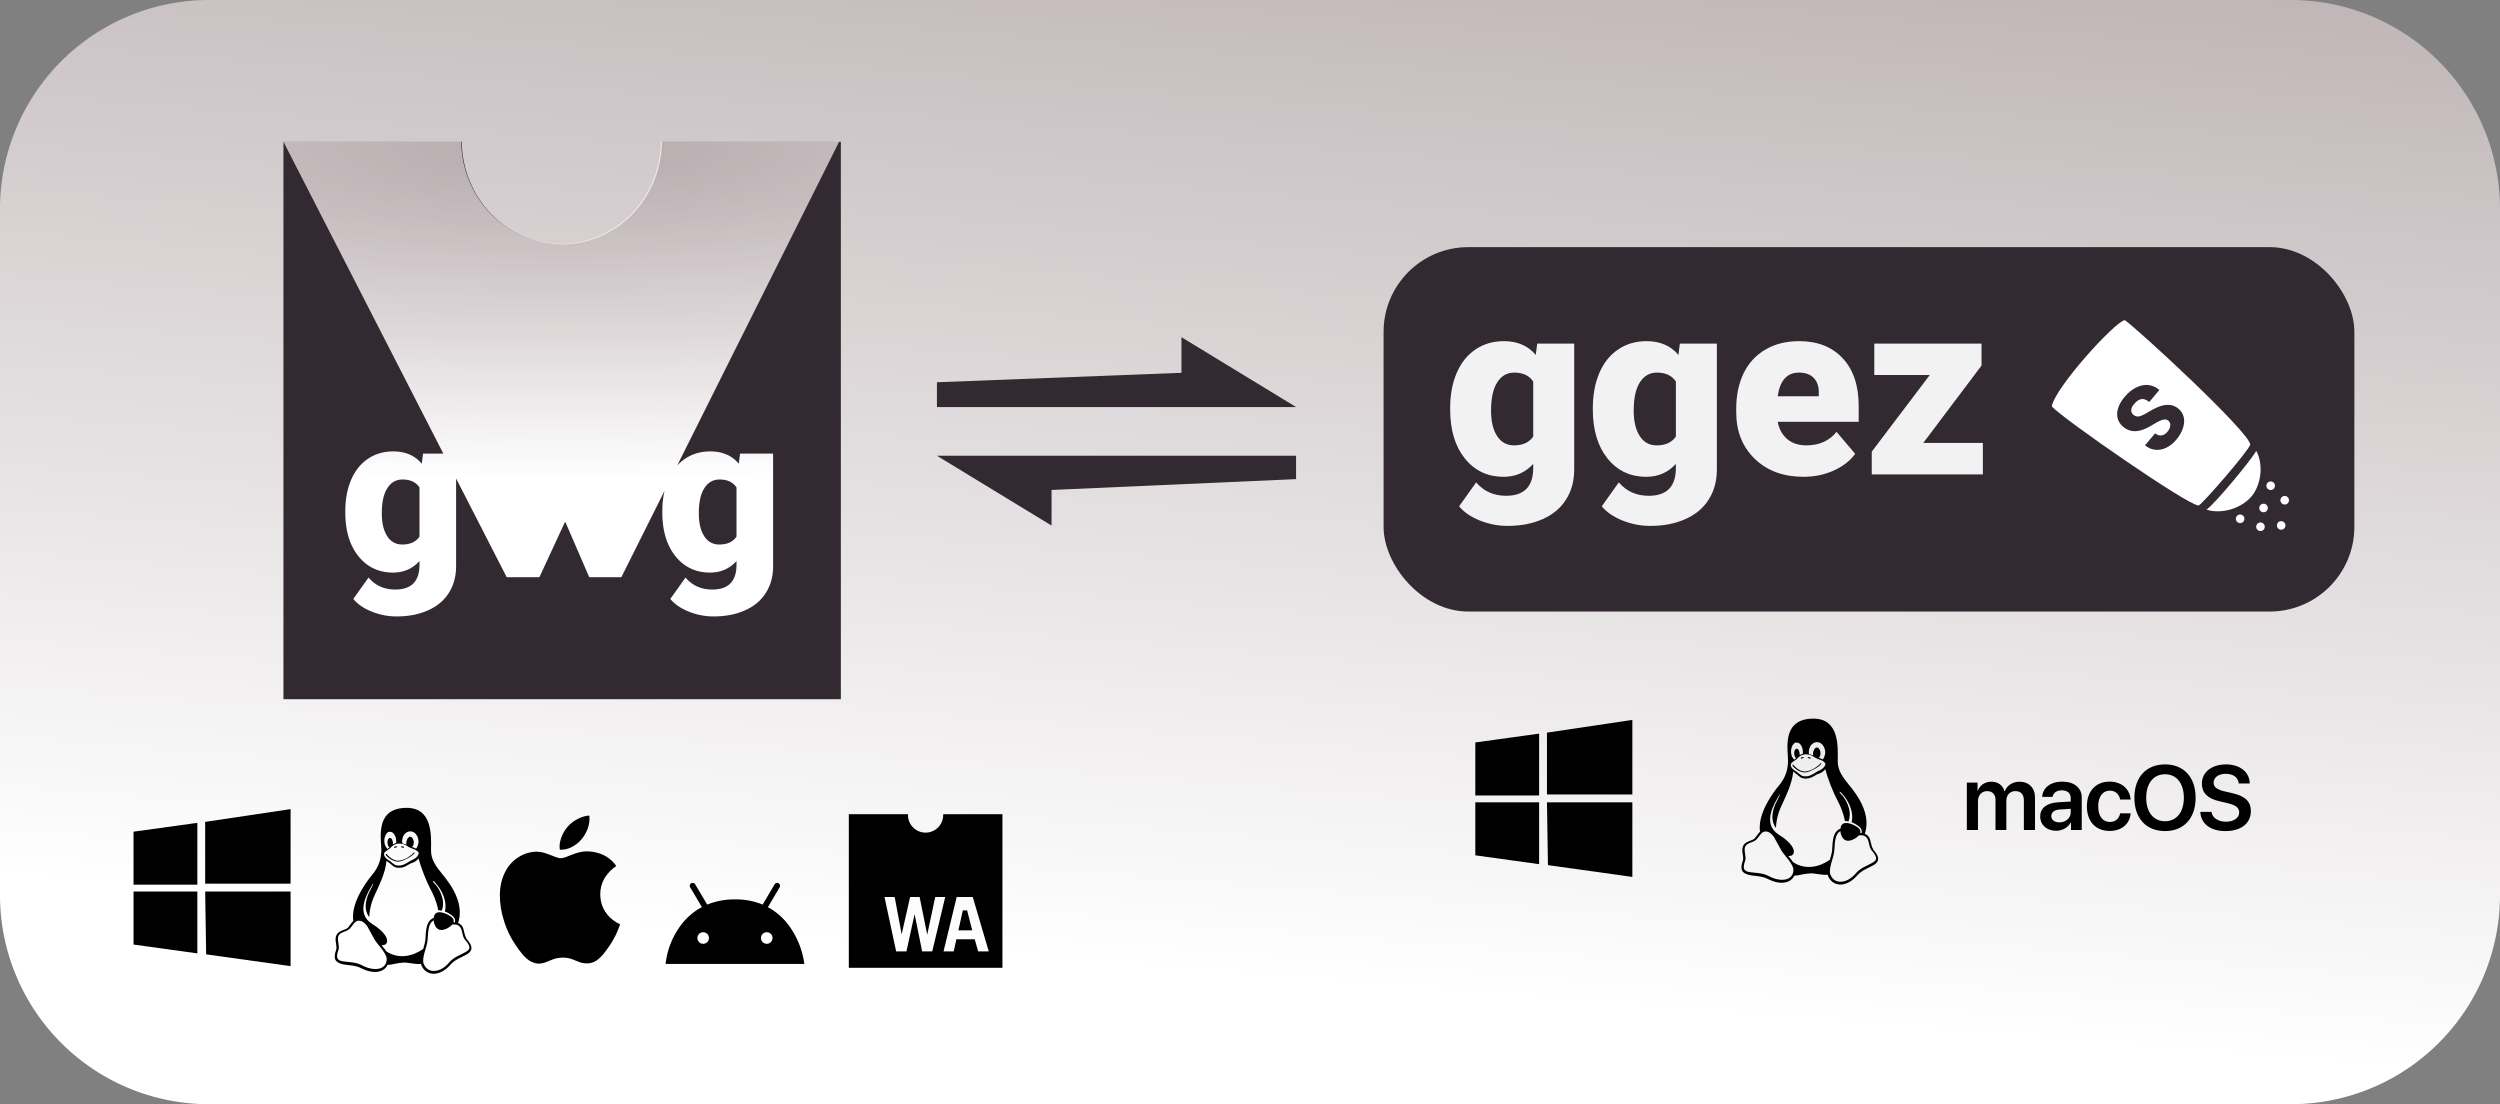 <?xml version="1.0" encoding="UTF-8" standalone="no"?>
<svg
   xmlns:dc="http://purl.org/dc/elements/1.1/"
   xmlns:cc="http://creativecommons.org/ns#"
   xmlns:rdf="http://www.w3.org/1999/02/22-rdf-syntax-ns#"
   xmlns:svg="http://www.w3.org/2000/svg"
   xmlns="http://www.w3.org/2000/svg"
   xmlns:xlink="http://www.w3.org/1999/xlink"
   xmlns:sodipodi="http://sodipodi.sourceforge.net/DTD/sodipodi-0.dtd"
   xmlns:inkscape="http://www.inkscape.org/namespaces/inkscape"
   width="161.336mm"
   height="71.258mm"
   viewBox="0 0 161.336 71.258"
   version="1.1"
   id="svg8"
   inkscape:version="1.0.1 (3bc2e813f5, 2020-09-07)"
   sodipodi:docname="supported_platforms.svg">
  <rect x="0" y="0" width="161.336" height="71.258" fill="#808080" stroke="none"/>
  <defs
     id="defs2">
    <linearGradient
       inkscape:collect="always"
       id="linearGradient1582">
      <stop
         style="stop-color:#ffffff;stop-opacity:1"
         offset="0"
         id="stop1578" />
      <stop
         style="stop-color:#bbb0b2;stop-opacity:1"
         offset="1"
         id="stop1580" />
    </linearGradient>
    <inkscape:path-effect
       effect="fillet_chamfer"
       id="path-effect1576"
       is_visible="true"
       lpeversion="1"
       satellites_param="F,0,0,1,0,13.494,0,1 @ F,0,0,1,0,13.494,0,1 @ F,0,0,1,0,13.494,0,1 @ F,0,0,1,0,13.494,0,1"
       unit="px"
       method="auto"
       mode="F"
       radius="51"
       chamfer_steps="1"
       flexible="false"
       use_knot_distance="true"
       apply_no_radius="true"
       apply_with_radius="true"
       only_selected="false"
       hide_knots="false" />
    <linearGradient
       inkscape:collect="always"
       id="linearGradient979">
      <stop
         style="stop-color:#fff2f2;stop-opacity:0.639"
         offset="0"
         id="stop975" />
      <stop
         style="stop-color:#ffffff;stop-opacity:1"
         offset="1"
         id="stop977" />
    </linearGradient>
    <radialGradient
       inkscape:collect="always"
       xlink:href="#linearGradient979"
       id="radialGradient2024"
       cx="215.314"
       cy="351.99"
       fx="215.314"
       fy="351.99"
       r="67.87"
       gradientTransform="matrix(5.167,0,0,1.201,-897.3,-60.89)"
       gradientUnits="userSpaceOnUse" />
    <linearGradient
       inkscape:collect="always"
       xlink:href="#linearGradient1582"
       id="linearGradient1584"
       x1="116.571"
       y1="131.501"
       x2="122.502"
       y2="57.707"
       gradientUnits="userSpaceOnUse" />
  </defs>
  <sodipodi:namedview
     id="base"
     pagecolor="#1f1f1f"
     bordercolor="#666666"
     borderopacity="1.0"
     inkscape:pageopacity="0"
     inkscape:pageshadow="2"
     inkscape:zoom="1"
     inkscape:cx="246.57637"
     inkscape:cy="226.67943"
     inkscape:document-units="mm"
     inkscape:current-layer="layer1"
     inkscape:document-rotation="0"
     showgrid="false"
     inkscape:window-width="2560"
     inkscape:window-height="1361"
     inkscape:window-x="-9"
     inkscape:window-y="-9"
     inkscape:window-maximized="1"
     fit-margin-top="0"
     fit-margin-left="0"
     fit-margin-right="0"
     fit-margin-bottom="0" />
  <g
     inkscape:label="Ebene 1"
     inkscape:groupmode="layer"
     id="layer1"
     transform="translate(-25.131,-67.562)">
    <path
       style="fill:url(#linearGradient1584);fill-opacity:1;stroke:none;stroke-width:0.74;stroke-linecap:square;stroke-linejoin:round;stroke-miterlimit:4;stroke-dasharray:none;stroke-opacity:0.863;paint-order:markers stroke fill"
       id="rect1574"
       width="161.336"
       height="71.258"
       x="25.131"
       y="67.562"
       sodipodi:type="rect"
       d="M 38.624,67.562 H 172.973 a 13.494,13.494 45 0 1 13.494,13.494 l 0,44.271 a 13.494,13.494 135 0 1 -13.494,13.494 H 38.624 a 13.494,13.494 45 0 1 -13.494,-13.494 l 0,-44.271 A 13.494,13.494 135 0 1 38.624,67.562 Z"
       inkscape:path-effect="#path-effect1576" />
    <g
       inkscape:label="Ebene 1"
       id="layer1-5"
       transform="translate(4.537,-18.701)"
       style="stroke:none;stroke-width:0.494;stroke-miterlimit:4;stroke-dasharray:none;stroke-opacity:1;paint-order:markers stroke fill">
      <flowRoot
         style="font-style:normal;font-weight:normal;font-size:40px;line-height:25px;font-family:sans-serif;letter-spacing:0px;word-spacing:0px;fill:#000000;fill-opacity:1;stroke:none;stroke-width:0.246;stroke-miterlimit:4;stroke-dasharray:none;stroke-opacity:1;paint-order:markers stroke fill"
         id="flowRoot38"
         xml:space="preserve"
         transform="matrix(2.005,0,0,2.005,42.142,-378.705)"><flowRegion
           id="flowRegion40"
           style="stroke:none;stroke-width:0.246;stroke-miterlimit:4;stroke-dasharray:none;stroke-opacity:1;paint-order:markers stroke fill"><rect
             y="51.429"
             x="261.429"
             height="40"
             width="2.143"
             id="rect42"
             style="stroke:none;stroke-opacity:1;paint-order:markers stroke fill;stroke-width:0.246;stroke-miterlimit:4;stroke-dasharray:none" /></flowRegion><flowPara
           id="flowPara44" /></flowRoot>
      <g
         id="g881-8-1"
         transform="matrix(0.429,0,0,0.429,7.983,84.125)"
         style="stroke:none;stroke-width:1.15;stroke-miterlimit:4;stroke-dasharray:none;stroke-opacity:1;paint-order:markers stroke fill">
        <g
           id="g887-1-5"
           transform="matrix(0.137,0,0,0.137,72.027,26.294)"
           style="stroke:none;stroke-width:8.416;stroke-miterlimit:4;stroke-dasharray:none;stroke-opacity:1;paint-order:markers stroke fill">
          <path
             id="path873-4"
             style="fill:#322931;fill-opacity:1;stroke:none;stroke-width:2.865;stroke-miterlimit:4;stroke-dasharray:none;stroke-opacity:0.749;paint-order:markers stroke fill"
             d="M 147.09,360.637 V 496.377 H 282.83 V 360.637 h -43.553 a 24.385,25.346 0 0 1 -24.383,24.98 24.385,25.346 0 0 1 -24.383,-24.98 z"
             transform="matrix(4.509,0,0,4.509,-663.175,-1625.971)" />
        </g>
        <path
           id="path4634-0-8"
           style="font-style:normal;font-variant:normal;font-weight:900;font-stretch:normal;font-size:192px;line-height:25px;font-family:Roboto;-inkscape-font-specification:'Roboto Heavy';letter-spacing:0px;word-spacing:0px;mix-blend-mode:normal;fill:url(#radialGradient2024);fill-opacity:1;fill-rule:nonzero;stroke:none;stroke-width:1.867;stroke-miterlimit:4;stroke-dasharray:none;stroke-opacity:1;paint-order:markers stroke fill"
           d="m 147.09,360.637 39.066,76.191 h -4.949 l -0.316,2.479 c -1.67,-2.005 -3.991,-3.006 -6.963,-3.006 -2.356,0 -4.421,0.605 -6.197,1.818 -1.776,1.196 -3.138,2.902 -4.088,5.117 -0.95,2.216 -1.426,4.765 -1.426,7.648 v 0.316 c 0,4.466 1.074,8.036 3.219,10.709 2.145,2.655 4.958,3.982 8.439,3.982 2.602,0 4.757,-0.941 6.463,-2.822 v 0.896 c 0,4.044 -1.97,6.066 -5.908,6.066 -2.708,0 -4.888,-0.976 -6.541,-2.928 l -3.719,5.223 c 1.037,1.266 2.531,2.295 4.482,3.086 1.969,0.791 4.001,1.188 6.094,1.188 2.919,0 5.486,-0.502 7.701,-1.504 2.215,-0.985 3.904,-2.41 5.064,-4.273 1.178,-1.846 1.766,-4.027 1.766,-6.541 v -21.367 l 12.357,24.102 h 7.984 l 6.215,-13.418 h 0.15 l 5.807,13.418 h 7.838 l 10.553,-21.1 c -0.363,1.528 -0.547,3.183 -0.547,4.967 v 0.316 c 0,4.466 1.074,8.036 3.219,10.709 2.145,2.655 4.958,3.982 8.439,3.982 2.602,0 4.755,-0.941 6.461,-2.822 v 0.896 c 0,4.044 -1.968,6.066 -5.906,6.066 -2.708,0 -4.888,-0.976 -6.541,-2.928 l -3.719,5.223 c 1.037,1.266 2.531,2.295 4.482,3.086 1.969,0.791 4.001,1.188 6.094,1.188 2.919,0 5.486,-0.502 7.701,-1.504 2.216,-0.985 3.904,-2.41 5.064,-4.273 1.178,-1.846 1.766,-4.027 1.766,-6.541 V 436.828 H 258.625 l -0.316,2.479 c -1.67,-2.005 -3.991,-3.006 -6.963,-3.006 -2.356,0 -4.421,0.605 -6.197,1.818 -0.689,0.464 -1.316,1.007 -1.881,1.625 l 39.562,-79.107 H 239.279 a 24.385,25.346 0 0 1 -24.383,24.979 24.385,25.346 0 0 1 -24.383,-24.979 z m 29.105,82.521 c 1.899,0 3.281,0.65 4.143,1.951 v 12 c -0.879,1.284 -2.279,1.926 -4.195,1.926 -1.583,0 -2.812,-0.677 -3.691,-2.031 -0.879,-1.371 -1.318,-3.226 -1.318,-5.564 0,-2.69 0.447,-4.74 1.344,-6.146 0.897,-1.424 2.136,-2.135 3.719,-2.135 z m 77.418,0 c 1.899,0 3.279,0.65 4.141,1.951 v 12 c -0.879,1.284 -2.277,1.926 -4.193,1.926 -1.583,0 -2.812,-0.677 -3.691,-2.031 -0.879,-1.371 -1.318,-3.226 -1.318,-5.564 0,-2.69 0.447,-4.74 1.344,-6.146 0.897,-1.424 2.136,-2.135 3.719,-2.135 z"
           transform="matrix(0.616,0,0,0.616,-18.587,-195.871)" />
      </g>
      <g
         id="g881-4-0-3"
         transform="matrix(0.429,0,0,0.429,7.983,84.125)"
         style="stroke:none;stroke-width:1.15;stroke-miterlimit:4;stroke-dasharray:none;stroke-opacity:1;paint-order:markers stroke fill">
        <g
           id="g887-6-0-6"
           transform="matrix(0.137,0,0,0.137,72.027,26.294)"
           style="stroke:none;stroke-width:8.416;stroke-miterlimit:4;stroke-dasharray:none;stroke-opacity:1;paint-order:markers stroke fill" />
      </g>
      <g
         id="g881-4-0-3-6"
         transform="matrix(0.429,0,0,0.429,61.36,84.125)"
         style="stroke:none;stroke-width:1.15;stroke-miterlimit:4;stroke-dasharray:none;stroke-opacity:1;paint-order:markers stroke fill">
        <g
           id="g887-6-0-6-3"
           transform="matrix(0.137,0,0,0.137,72.027,26.294)"
           style="stroke:none;stroke-width:8.416;stroke-miterlimit:4;stroke-dasharray:none;stroke-opacity:1;paint-order:markers stroke fill" />
      </g>
    </g>
    <g
       id="g1103"
       transform="matrix(0.808,0,0,0.808,114.42,83.511)"
       style="stroke:none;stroke-width:0;stroke-miterlimit:4;stroke-dasharray:none;stroke-opacity:1;paint-order:markers stroke fill">
      <g
         transform="translate(4.964,1.106)"
         id="layer2"
         style="stroke:none;stroke-width:0;stroke-miterlimit:4;stroke-dasharray:none;stroke-opacity:1;paint-order:markers stroke fill">
        <rect
           ry="6.766"
           y="-1.106"
           x="-4.964"
           height="29.104"
           width="77.535"
           id="rect4647"
           style="fill:#322931;fill-opacity:1;stroke:none;stroke-width:0.938;stroke-miterlimit:4;stroke-dasharray:none;stroke-opacity:0.749;paint-order:markers stroke fill" />
      </g>
      <g
         transform="translate(4.964,-269.436)"
         id="layer1-53"
         style="stroke:none;stroke-width:0;stroke-miterlimit:4;stroke-dasharray:none;stroke-opacity:1;paint-order:markers stroke fill">
        <g
           id="flowRoot10"
           style="font-style:normal;font-weight:normal;font-size:40px;line-height:25px;font-family:sans-serif;letter-spacing:0px;word-spacing:0px;fill:#ffffff;fill-opacity:0.941;stroke:none;stroke-width:0;stroke-miterlimit:4;stroke-dasharray:none;stroke-opacity:1;paint-order:markers stroke fill"
           transform="matrix(0.103,0,0,0.103,-6.284,268.627)"
           aria-label="ggez">
          <path
             id="path4632"
             style="font-style:normal;font-variant:normal;font-weight:900;font-stretch:normal;font-size:192px;font-family:Roboto;-inkscape-font-specification:'Roboto Heavy';fill:#ffffff;fill-opacity:0.941;fill-rule:nonzero;stroke:none;stroke-width:0;stroke-miterlimit:4;stroke-dasharray:none;stroke-opacity:1;paint-order:markers stroke fill"
             d="m 64.441,132.604 q 0,-15.375 5.062,-27.188 5.062,-11.813 14.531,-18.188 9.469,-6.469 22.031,-6.469 15.844,0 24.75,10.688 l 1.125,-8.812 h 28.688 v 97.594 q 0,13.406 -6.281,23.25 -6.188,9.938 -18,15.188 -11.812,5.344 -27.375,5.344 -11.156,0 -21.656,-4.219 -10.406,-4.219 -15.938,-10.969 l 13.219,-18.562 q 8.812,10.406 23.25,10.406 21,0 21,-21.562 v -3.188 q -9.094,10.031 -22.969,10.031 -18.563,0 -30,-14.156 -11.438,-14.25 -11.438,-38.062 z m 31.688,1.969 q 0,12.469 4.688,19.781 4.688,7.219 13.125,7.219 10.219,0 14.906,-6.844 v -42.656 q -4.594,-6.938 -14.719,-6.938 -8.438,0 -13.219,7.594 -4.781,7.5 -4.781,21.844 z" />
          <path
             id="path4634"
             style="font-style:normal;font-variant:normal;font-weight:900;font-stretch:normal;font-size:192px;font-family:Roboto;-inkscape-font-specification:'Roboto Heavy';fill:#ffffff;fill-opacity:0.941;fill-rule:nonzero;stroke:none;stroke-width:0;stroke-miterlimit:4;stroke-dasharray:none;stroke-opacity:1;paint-order:markers stroke fill"
             d="m 175.066,132.604 q 0,-15.375 5.062,-27.188 5.062,-11.813 14.531,-18.188 9.469,-6.469 22.031,-6.469 15.844,0 24.75,10.688 l 1.125,-8.812 h 28.688 v 97.594 q 0,13.406 -6.281,23.25 -6.188,9.938 -18,15.188 -11.812,5.344 -27.375,5.344 -11.156,0 -21.656,-4.219 -10.406,-4.219 -15.938,-10.969 l 13.219,-18.562 q 8.812,10.406 23.25,10.406 21,0 21,-21.562 v -3.188 q -9.094,10.031 -22.969,10.031 -18.562,0 -30,-14.156 -11.438,-14.25 -11.438,-38.062 z m 31.688,1.969 q 0,12.469 4.688,19.781 4.688,7.219 13.125,7.219 10.219,0 14.906,-6.844 v -42.656 q -4.594,-6.938 -14.719,-6.938 -8.438,0 -13.219,7.594 -4.781,7.5 -4.781,21.844 z" />
          <path
             id="path4636"
             style="font-style:normal;font-variant:normal;font-weight:900;font-stretch:normal;font-size:192px;font-family:Roboto;-inkscape-font-specification:'Roboto Heavy';fill:#ffffff;fill-opacity:0.941;fill-rule:nonzero;stroke:none;stroke-width:0;stroke-miterlimit:4;stroke-dasharray:none;stroke-opacity:1;paint-order:markers stroke fill"
             d="m 338.473,185.947 q -23.344,0 -37.781,-13.875 -14.438,-13.969 -14.438,-36.281 v -2.625 q 0,-15.562 5.719,-27.469 5.812,-11.906 16.875,-18.375 11.062,-6.562 26.25,-6.562 21.375,0 33.75,13.312 12.375,13.219 12.375,36.938 v 12.281 h -62.812 q 1.688,8.531 7.406,13.406 5.719,4.875 14.812,4.875 15,0 23.438,-10.5 l 14.438,17.062 q -5.906,8.156 -16.781,13.031 -10.781,4.781 -23.25,4.781 z m -3.562,-80.812 q -13.875,0 -16.5,18.375 h 31.875 v -2.438 q 0.188,-7.594 -3.844,-11.719 -4.031,-4.219 -11.531,-4.219 z" />
          <path
             id="path4638"
             style="font-style:normal;font-variant:normal;font-weight:900;font-stretch:normal;font-size:192px;font-family:Roboto;-inkscape-font-specification:'Roboto Heavy';fill:#ffffff;fill-opacity:0.941;fill-rule:nonzero;stroke:none;stroke-width:0;stroke-miterlimit:4;stroke-dasharray:none;stroke-opacity:1;paint-order:markers stroke fill"
             d="m 431.285,159.697 h 46.219 v 24.375 h -86.156 v -17.625 l 45,-59.438 H 393.316 V 82.635 h 83.156 v 17.062 z" />
        </g>
        <flowRoot
           style="font-style:normal;font-weight:normal;font-size:40px;line-height:25px;font-family:sans-serif;letter-spacing:0px;word-spacing:0px;fill:#000000;fill-opacity:1;stroke:none;stroke-width:0;stroke-miterlimit:4;stroke-dasharray:none;stroke-opacity:1;paint-order:markers stroke fill"
           id="flowRoot38-8"
           xml:space="preserve"><flowRegion
             id="flowRegion40-4"
             style="stroke:none;stroke-width:0;stroke-miterlimit:4;stroke-dasharray:none;stroke-opacity:1;paint-order:markers stroke fill"><rect
               y="51.429"
               x="261.429"
               height="40"
               width="2.143"
               id="rect42-7"
               style="stroke:none;stroke-opacity:1;paint-order:markers stroke fill;stroke-width:0;stroke-miterlimit:4;stroke-dasharray:none" /></flowRegion><flowPara
             id="flowPara44-9" /></flowRoot>
        <g
           transform="matrix(-0.21,0.248,-0.248,-0.21,134.957,329.293)"
           id="g4594"
           style="stroke:none;stroke-width:0;stroke-miterlimit:4;stroke-dasharray:none;stroke-opacity:1;paint-order:markers stroke fill">
          <path
             style="fill:#ffffff;fill-opacity:1;stroke:none;stroke-width:0;stroke-linecap:butt;stroke-linejoin:miter;stroke-miterlimit:4;stroke-dasharray:none;stroke-opacity:1;paint-order:markers stroke fill"
             d="m 33.64,297 c -0.378,-4.205 1.197,-40.906 3.402,-43.278 0.969,-0.702 19.154,-0.501 19.655,0 1.67,1.938 5.292,39.215 4.725,43.278 -4.009,2.372 -25.91,1.637 -27.781,0 z"
             id="path46" />
          <g
             id="text50"
             style="font-style:normal;font-weight:normal;font-size:10.583px;line-height:6.615px;font-family:sans-serif;letter-spacing:0px;word-spacing:0px;fill:#322931;fill-opacity:1;stroke:none;stroke-width:0;stroke-miterlimit:4;stroke-dasharray:none;stroke-opacity:1;paint-order:markers stroke fill"
             aria-label="S">
            <path
               id="path4623"
               style="font-style:normal;font-variant:normal;font-weight:900;font-stretch:normal;font-size:22.578px;font-family:Roboto;-inkscape-font-specification:'Roboto Heavy';fill:#322931;fill-opacity:1;stroke:none;stroke-width:0;stroke-miterlimit:4;stroke-dasharray:none;stroke-opacity:1;paint-order:markers stroke fill"
               d="m 50.03,280.355 q 0,-0.849 -0.606,-1.323 -0.595,-0.474 -2.106,-0.981 -1.51,-0.507 -2.469,-0.981 -3.12,-1.532 -3.12,-4.211 0,-1.334 0.772,-2.348 0.783,-1.025 2.205,-1.587 1.422,-0.573 3.197,-0.573 1.731,0 3.098,0.617 1.378,0.617 2.139,1.764 0.761,1.136 0.761,2.602 h -3.859 q 0,-0.981 -0.606,-1.521 -0.595,-0.54 -1.621,-0.54 -1.036,0 -1.643,0.463 -0.595,0.452 -0.595,1.158 0,0.617 0.661,1.124 0.661,0.496 2.326,1.036 1.665,0.529 2.734,1.147 2.602,1.499 2.602,4.134 0,2.106 -1.587,3.307 -1.587,1.202 -4.355,1.202 -1.951,0 -3.539,-0.695 -1.576,-0.706 -2.381,-1.918 -0.794,-1.224 -0.794,-2.811 h 3.881 q 0,1.29 0.661,1.907 0.672,0.606 2.172,0.606 0.959,0 1.51,-0.408 0.562,-0.419 0.562,-1.169 z" />
          </g>
          <path
             style="fill:#ffffff;fill-opacity:1;stroke:none;stroke-width:0;stroke-linecap:butt;stroke-linejoin:miter;stroke-miterlimit:4;stroke-dasharray:none;stroke-opacity:1;paint-order:markers stroke fill"
             d="m 37.281,251.565 c 2.755,-0.486 16.061,-0.655 18.92,0.007 -1.428,-3.551 -5.809,-6.411 -9.745,-6.331 -3.699,0.075 -7.785,2.817 -9.175,6.324 z"
             id="path52" />
          <path
             id="path4543"
             d="m 42.583,243.339 a 1.051,1.051 0 0 1 -1.051,1.051 1.051,1.051 0 0 1 -1.051,-1.051 1.051,1.051 0 0 1 1.051,-1.051 1.051,1.051 0 0 1 1.051,1.051 z"
             style="fill:#ffffff;fill-opacity:1;stroke:none;stroke-width:0;stroke-miterlimit:4;stroke-dasharray:none;stroke-opacity:1;paint-order:markers stroke fill" />
          <path
             id="path4543-2"
             d="m 48.358,235.06 a 1.051,1.051 0 0 1 -1.051,1.051 1.051,1.051 0 0 1 -1.051,-1.051 1.051,1.051 0 0 1 1.051,-1.051 1.051,1.051 0 0 1 1.051,1.051 z"
             style="fill:#ffffff;fill-opacity:1;stroke:none;stroke-width:0;stroke-miterlimit:4;stroke-dasharray:none;stroke-opacity:1;paint-order:markers stroke fill" />
          <path
             id="path4543-7"
             d="m 53.637,243.813 a 1.051,1.051 0 0 1 -1.051,1.051 1.051,1.051 0 0 1 -1.051,-1.051 1.051,1.051 0 0 1 1.051,-1.051 1.051,1.051 0 0 1 1.051,1.051 z"
             style="fill:#ffffff;fill-opacity:1;stroke:none;stroke-width:0;stroke-miterlimit:4;stroke-dasharray:none;stroke-opacity:1;paint-order:markers stroke fill" />
          <path
             id="path4543-27"
             d="m 47.89,241.141 a 1.051,1.051 0 0 1 -1.051,1.051 1.051,1.051 0 0 1 -1.051,-1.051 1.051,1.051 0 0 1 1.051,-1.051 1.051,1.051 0 0 1 1.051,1.051 z"
             style="fill:#ffffff;fill-opacity:1;stroke:none;stroke-width:0;stroke-miterlimit:4;stroke-dasharray:none;stroke-opacity:1;paint-order:markers stroke fill" />
          <path
             id="path4543-79"
             d="m 51.899,238.735 a 1.051,1.051 0 0 1 -1.051,1.051 1.051,1.051 0 0 1 -1.051,-1.051 1.051,1.051 0 0 1 1.051,-1.051 1.051,1.051 0 0 1 1.051,1.051 z"
             style="fill:#ffffff;fill-opacity:1;stroke:none;stroke-width:0;stroke-miterlimit:4;stroke-dasharray:none;stroke-opacity:1;paint-order:markers stroke fill" />
          <path
             id="path4543-9"
             d="m 43.079,238.401 a 1.051,1.051 0 0 1 -1.051,1.051 1.051,1.051 0 0 1 -1.051,-1.051 1.051,1.051 0 0 1 1.051,-1.051 1.051,1.051 0 0 1 1.051,1.051 z"
             style="fill:#ffffff;fill-opacity:1;stroke:none;stroke-width:0;stroke-miterlimit:4;stroke-dasharray:none;stroke-opacity:1;paint-order:markers stroke fill" />
        </g>
      </g>
    </g>
    <path
       d="m 142.15,113.937 c -0.069,0 -0.141,0.003 -0.214,0.01 -1.886,0.149 -1.386,2.145 -1.414,2.81 -0.034,0.488 -0.134,0.872 -0.469,1.348 -0.395,0.469 -0.949,1.227 -1.212,2.017 -0.124,0.371 -0.183,0.751 -0.128,1.111 -0.017,0.015 -0.034,0.03 -0.05,0.06 -0.116,0.12 -0.2,0.268 -0.295,0.374 -0.089,0.089 -0.216,0.119 -0.356,0.178 -0.14,0.061 -0.294,0.12 -0.386,0.304 -0.04,0.084 -0.061,0.175 -0.059,0.268 0,0.089 0.012,0.179 0.025,0.239 0.026,0.178 0.052,0.325 0.017,0.433 -0.111,0.303 -0.124,0.511 -0.047,0.663 0.078,0.149 0.239,0.209 0.419,0.268 0.362,0.089 0.852,0.06 1.238,0.267 0.413,0.208 0.833,0.299 1.167,0.21 0.235,-0.051 0.433,-0.207 0.539,-0.422 0.262,-8.7e-4 0.549,-0.12 1.008,-0.149 0.312,-0.026 0.702,0.119 1.15,0.089 0.011,0.06 0.028,0.089 0.051,0.149 l 0.002,8.7e-4 c 0.174,0.347 0.497,0.505 0.841,0.478 0.344,-0.027 0.71,-0.239 1.007,-0.583 0.282,-0.341 0.751,-0.484 1.061,-0.671 0.155,-0.089 0.281,-0.209 0.29,-0.381 0.01,-0.178 -0.089,-0.362 -0.319,-0.614 v -0.043 l -0.002,-8.8e-4 c -0.076,-0.089 -0.112,-0.239 -0.151,-0.413 -0.038,-0.179 -0.081,-0.351 -0.22,-0.467 h -8.7e-4 c -0.026,-0.024 -0.055,-0.03 -0.084,-0.06 -0.025,-0.017 -0.054,-0.028 -0.085,-0.029 0.192,-0.57 0.118,-1.138 -0.077,-1.648 -0.238,-0.629 -0.654,-1.177 -0.971,-1.554 -0.355,-0.448 -0.703,-0.873 -0.697,-1.503 0.012,-0.96 0.106,-2.737 -1.581,-2.739 z m 0.236,1.519 h 0.006 c 0.095,0 0.177,0.028 0.261,0.088 0.085,0.06 0.147,0.148 0.196,0.238 0.047,0.116 0.07,0.205 0.074,0.323 0,-0.008 0.003,-0.018 0.003,-0.026 v 0.046 c -8.8e-4,-0.003 -0.002,-0.007 -0.002,-0.01 l -0.002,-0.01 c -8.7e-4,0.108 -0.024,0.216 -0.067,0.315 -0.021,0.056 -0.053,0.107 -0.095,0.149 -0.013,-0.007 -0.025,-0.013 -0.039,-0.019 -0.047,-0.02 -0.089,-0.029 -0.127,-0.059 -0.032,-0.012 -0.065,-0.023 -0.098,-0.03 0.022,-0.026 0.065,-0.059 0.081,-0.088 0.024,-0.057 0.037,-0.118 0.039,-0.179 v -0.008 c 8.7e-4,-0.06 -0.008,-0.121 -0.027,-0.178 -0.02,-0.06 -0.045,-0.09 -0.082,-0.149 -0.037,-0.029 -0.074,-0.059 -0.119,-0.059 h -0.007 c -0.042,0 -0.079,0.013 -0.117,0.059 -0.042,0.042 -0.074,0.092 -0.091,0.149 -0.024,0.057 -0.037,0.118 -0.04,0.178 v 0.008 c 8.9e-4,0.04 0.004,0.08 0.009,0.119 -0.086,-0.03 -0.195,-0.06 -0.271,-0.09 -0.004,-0.029 -0.007,-0.059 -0.008,-0.089 v -0.008 c -0.004,-0.118 0.019,-0.235 0.067,-0.343 0.037,-0.098 0.104,-0.181 0.192,-0.238 0.076,-0.058 0.169,-0.089 0.265,-0.089 z m -1.322,0.026 h 0.016 c 0.063,0 0.12,0.021 0.178,0.06 0.065,0.058 0.118,0.129 0.153,0.207 0.04,0.089 0.063,0.179 0.068,0.298 v 0.002 c 0.004,0.06 0.003,0.09 -8.8e-4,0.119 v 0.036 c -0.013,0.003 -0.025,0.008 -0.037,0.01 -0.068,0.025 -0.122,0.06 -0.175,0.089 0.005,-0.04 0.006,-0.08 0.002,-0.119 v -0.007 c -0.005,-0.059 -0.017,-0.089 -0.037,-0.149 -0.014,-0.046 -0.039,-0.086 -0.074,-0.119 -0.022,-0.02 -0.051,-0.03 -0.082,-0.029 h -0.009 c -0.032,0.003 -0.058,0.018 -0.083,0.059 -0.029,0.035 -0.047,0.076 -0.053,0.12 -0.012,0.048 -0.016,0.098 -0.01,0.148 v 0.007 c 0.005,0.06 0.017,0.09 0.036,0.149 0.02,0.06 0.043,0.089 0.074,0.12 0.004,0.003 0.009,0.008 0.015,0.01 -0.031,0.025 -0.052,0.031 -0.079,0.061 -0.017,0.012 -0.036,0.027 -0.059,0.03 -0.046,-0.056 -0.087,-0.116 -0.123,-0.179 -0.043,-0.094 -0.065,-0.195 -0.069,-0.298 -0.008,-0.101 0.004,-0.202 0.036,-0.298 0.025,-0.088 0.068,-0.169 0.126,-0.239 0.057,-0.059 0.116,-0.089 0.187,-0.089 z m 0.612,0.761 c 0.148,0 0.327,0.029 0.542,0.178 0.131,0.089 0.233,0.12 0.47,0.209 h 8.8e-4 c 0.114,0.061 0.181,0.119 0.213,0.178 v -0.059 c 0.033,0.066 0.035,0.142 0.007,0.21 -0.055,0.139 -0.23,0.287 -0.475,0.376 v 8.7e-4 c -0.12,0.06 -0.224,0.149 -0.346,0.207 -0.123,0.06 -0.262,0.13 -0.452,0.119 -0.068,0.003 -0.136,-0.007 -0.2,-0.03 -0.049,-0.027 -0.097,-0.056 -0.144,-0.088 -0.087,-0.06 -0.162,-0.148 -0.273,-0.207 v -0.002 h -0.002 c -0.178,-0.11 -0.275,-0.228 -0.306,-0.317 -0.031,-0.12 -0.002,-0.209 0.086,-0.268 0.1,-0.06 0.17,-0.121 0.216,-0.15 0.046,-0.033 0.064,-0.046 0.079,-0.059 h 8.8e-4 v -8.7e-4 c 0.075,-0.09 0.195,-0.209 0.374,-0.268 0.062,-0.017 0.131,-0.029 0.208,-0.029 z m 1.249,0.956 c 0.16,0.632 0.534,1.551 0.775,1.996 0.128,0.238 0.381,0.74 0.492,1.349 0.07,-0.002 0.147,0.008 0.229,0.029 0.288,-0.746 -0.244,-1.547 -0.486,-1.77 -0.099,-0.09 -0.103,-0.149 -0.055,-0.149 0.263,0.238 0.609,0.701 0.734,1.23 0.058,0.239 0.071,0.493 0.009,0.745 0.03,0.012 0.06,0.027 0.091,0.03 0.46,0.238 0.63,0.419 0.549,0.686 v -0.019 c -0.027,-8.8e-4 -0.053,0 -0.081,0 h -0.007 c 0.067,-0.208 -0.081,-0.368 -0.475,-0.546 -0.408,-0.178 -0.734,-0.15 -0.79,0.207 -0.004,0.019 -0.005,0.029 -0.008,0.06 -0.03,0.01 -0.062,0.024 -0.093,0.029 -0.192,0.12 -0.295,0.299 -0.354,0.53 -0.058,0.238 -0.076,0.516 -0.091,0.834 v 8.6e-4 c -0.009,0.149 -0.076,0.374 -0.142,0.603 -0.669,0.478 -1.597,0.686 -2.387,0.149 -0.05,-0.086 -0.11,-0.167 -0.179,-0.238 -0.033,-0.056 -0.075,-0.106 -0.123,-0.149 0.081,0 0.151,-0.013 0.207,-0.03 0.065,-0.03 0.115,-0.084 0.14,-0.149 0.048,-0.119 0,-0.311 -0.154,-0.519 -0.154,-0.208 -0.415,-0.444 -0.798,-0.679 -0.281,-0.178 -0.44,-0.388 -0.513,-0.623 -0.074,-0.238 -0.064,-0.484 -0.007,-0.734 0.109,-0.477 0.39,-0.941 0.568,-1.233 0.048,-0.029 0.017,0.06 -0.182,0.435 -0.177,0.335 -0.509,1.114 -0.054,1.72 0.017,-0.441 0.115,-0.877 0.289,-1.283 0.252,-0.57 0.778,-1.563 0.819,-2.351 0.021,0.017 0.097,0.06 0.129,0.09 0.097,0.059 0.17,0.149 0.263,0.207 0.094,0.09 0.213,0.149 0.391,0.149 0.017,8.8e-4 0.033,0.003 0.05,0.003 0.183,0 0.325,-0.06 0.444,-0.12 0.129,-0.06 0.232,-0.149 0.33,-0.178 h 0.003 c 0.208,-0.06 0.373,-0.179 0.466,-0.312 z m 0.975,3.997 c 0.017,0.268 0.153,0.556 0.394,0.614 0.262,0.06 0.64,-0.149 0.799,-0.341 l 0.094,-0.003 c 0.141,-0.003 0.257,0.005 0.378,0.119 l 0.002,8.8e-4 c 0.093,0.089 0.136,0.237 0.174,0.391 0.038,0.179 0.069,0.348 0.182,0.476 0.217,0.235 0.288,0.404 0.284,0.509 l 8.9e-4,-0.003 v 0.008 l -8.9e-4,-0.005 c -0.007,0.117 -0.083,0.177 -0.222,0.266 -0.281,0.179 -0.779,0.318 -1.096,0.701 -0.276,0.329 -0.612,0.508 -0.908,0.531 -0.296,0.024 -0.552,-0.089 -0.702,-0.401 l -0.003,-8.7e-4 c -0.094,-0.179 -0.053,-0.457 0.025,-0.754 0.079,-0.298 0.191,-0.6 0.207,-0.847 0.017,-0.319 0.034,-0.596 0.087,-0.809 0.053,-0.207 0.137,-0.356 0.286,-0.439 l 0.02,-0.01 z m -4.826,0.022 h 0.004 c 0.024,0 0.047,0.002 0.07,0.007 0.168,0.025 0.315,0.149 0.456,0.336 l 0.406,0.742 8.8e-4,8.9e-4 c 0.108,0.238 0.336,0.475 0.531,0.731 0.194,0.267 0.344,0.505 0.325,0.701 v 0.003 c -0.025,0.332 -0.214,0.512 -0.502,0.577 -0.288,0.06 -0.678,8.7e-4 -1.069,-0.207 -0.432,-0.239 -0.945,-0.209 -1.275,-0.269 -0.165,-0.029 -0.273,-0.09 -0.323,-0.179 -0.05,-0.089 -0.051,-0.268 0.055,-0.549 v -8.9e-4 l 8.8e-4,-8.6e-4 c 0.052,-0.149 0.013,-0.336 -0.012,-0.499 -0.025,-0.179 -0.037,-0.316 0.019,-0.419 0.071,-0.149 0.177,-0.178 0.307,-0.238 0.132,-0.06 0.286,-0.09 0.409,-0.209 h 8.8e-4 v -8.8e-4 c 0.114,-0.12 0.199,-0.268 0.298,-0.374 0.085,-0.09 0.17,-0.15 0.296,-0.15 z m 3.194,-4.049 c -0.194,0.09 -0.422,0.239 -0.664,0.239 -0.242,0 -0.433,-0.119 -0.571,-0.208 -0.069,-0.06 -0.125,-0.12 -0.167,-0.149 -0.073,-0.06 -0.064,-0.149 -0.033,-0.149 0.049,0.007 0.058,0.06 0.089,0.09 0.043,0.029 0.096,0.089 0.161,0.149 0.13,0.089 0.303,0.208 0.52,0.208 0.216,0 0.47,-0.119 0.624,-0.208 0.087,-0.06 0.199,-0.149 0.289,-0.208 0.07,-0.061 0.067,-0.12 0.124,-0.12 0.058,0.007 0.015,0.06 -0.066,0.149 -0.081,0.06 -0.206,0.149 -0.308,0.209 v -4.3e-4 z m -0.483,-0.707 v -0.01 c -0.003,-0.008 0.006,-0.019 0.013,-0.022 0.033,-0.019 0.08,-0.012 0.116,0.002 0.028,0 0.071,0.03 0.067,0.06 -0.003,0.022 -0.038,0.029 -0.06,0.029 -0.025,0 -0.041,-0.019 -0.063,-0.03 -0.023,-0.008 -0.065,-0.003 -0.073,-0.029 z m -0.246,0 c -0.009,0.026 -0.05,0.022 -0.074,0.029 -0.021,0.012 -0.038,0.03 -0.062,0.03 -0.023,0 -0.059,-0.008 -0.061,-0.03 -0.004,-0.029 0.039,-0.059 0.067,-0.059 0.036,-0.013 0.082,-0.021 0.116,-0.002 0.009,0.003 0.016,0.013 0.013,0.022 v 0.01 h 8.7e-4 z"
       id="path1119"
       style="stroke:#e4dfe0;stroke-width:0;stroke-miterlimit:4;stroke-dasharray:none;stroke-opacity:1;paint-order:markers stroke fill" />
    <path
       d="m 120.34,115.476 4.117,-0.57 v 3.991 h -4.117 m 4.623,-4.054 5.511,-0.823 v 4.813 h -5.511 m -4.623,0.507 h 4.117 v 3.991 l -4.117,-0.571 m 4.623,-3.42 h 5.511 v 4.813 l -5.447,-0.76"
       id="path1144"
       style="stroke:#e4dfe0;stroke-width:0;stroke-miterlimit:4;stroke-dasharray:none;stroke-opacity:1;paint-order:markers stroke fill" />
    <path
       d="m 152.059,121.127 h 0.719 v -1.873 c 0,-0.369 0.242,-0.638 0.589,-0.638 0.335,0 0.543,0.211 0.543,0.551 v 1.96 h 0.699 v -1.891 c 0,-0.367 0.237,-0.621 0.583,-0.621 0.352,0 0.548,0.214 0.548,0.589 v 1.922 h 0.719 v -2.098 c 0,-0.612 -0.395,-1.019 -0.999,-1.019 -0.442,0 -0.805,0.237 -0.953,0.615 h -0.017 c -0.113,-0.393 -0.421,-0.615 -0.854,-0.615 -0.416,0 -0.739,0.234 -0.872,0.589 h -0.014 v -0.531 h -0.69 v 3.06 z m 5.972,-0.494 c -0.312,0 -0.52,-0.159 -0.52,-0.41 0,-0.242 0.199,-0.398 0.546,-0.421 l 0.707,-0.043 v 0.234 c 0,0.369 -0.326,0.641 -0.733,0.641 z m -0.216,0.543 c 0.393,0 0.776,-0.205 0.953,-0.537 h 0.014 v 0.488 h 0.693 v -2.107 c 0,-0.615 -0.494,-1.016 -1.253,-1.016 -0.779,0 -1.267,0.41 -1.299,0.981 h 0.667 c 0.046,-0.254 0.263,-0.419 0.603,-0.419 0.355,0 0.572,0.185 0.572,0.505 v 0.219 l -0.808,0.046 c -0.745,0.046 -1.163,0.372 -1.163,0.915 0,0.551 0.43,0.924 1.022,0.924 z m 4.815,-2.018 c -0.049,-0.644 -0.548,-1.155 -1.357,-1.155 -0.889,0 -1.466,0.615 -1.466,1.593 0,0.993 0.577,1.59 1.472,1.59 0.768,0 1.296,-0.45 1.354,-1.134 h -0.678 c -0.066,0.346 -0.303,0.554 -0.667,0.554 -0.456,0 -0.75,-0.369 -0.75,-1.01 0,-0.629 0.292,-1.01 0.745,-1.01 0.384,0 0.612,0.245 0.67,0.572 h 0.678 z m 2.22,-2.266 c -1.215,0 -1.977,0.828 -1.977,2.153 0,1.325 0.762,2.15 1.977,2.15 1.212,0 1.974,-0.826 1.974,-2.15 0,-1.325 -0.762,-2.153 -1.974,-2.153 z m 0,0.635 c 0.742,0 1.215,0.589 1.215,1.518 0,0.927 -0.473,1.515 -1.215,1.515 -0.745,0 -1.215,-0.589 -1.215,-1.515 0,-0.929 0.47,-1.518 1.215,-1.518 z m 2.278,2.428 c 0.032,0.768 0.661,1.241 1.619,1.241 1.007,0 1.642,-0.496 1.642,-1.287 0,-0.621 -0.358,-0.97 -1.204,-1.163 l -0.479,-0.11 c -0.511,-0.121 -0.722,-0.283 -0.722,-0.56 0,-0.346 0.318,-0.577 0.788,-0.577 0.476,0 0.802,0.234 0.837,0.623 h 0.71 c -0.017,-0.733 -0.623,-1.23 -1.541,-1.23 -0.906,0 -1.55,0.499 -1.55,1.238 0,0.595 0.364,0.964 1.131,1.14 l 0.54,0.127 c 0.525,0.124 0.739,0.297 0.739,0.598 0,0.346 -0.349,0.595 -0.851,0.595 -0.508,0 -0.892,-0.251 -0.938,-0.635 h -0.722 z"
       id="path1165"
       style="stroke:none;stroke-width:1.023;stroke-linecap:square;stroke-linejoin:round;stroke-miterlimit:4;stroke-dasharray:none;stroke-opacity:1;paint-order:markers stroke fill" />
    <path
       d="m 86,120.106 c 0,0.017 0,0.035 0,0.053 0,0.628 -0.509,1.137 -1.137,1.137 -0.628,0 -1.137,-0.509 -1.137,-1.137 0,-0.019 0,-0.036 0,-0.053 h -3.817 v 9.913 h 9.913 v -9.913 z m -1.359,8.852 -0.483,-2.389 h -0.007 l -0.522,2.389 h -0.665 l -0.753,-3.509 h 0.657 l 0.449,2.389 h 0.007 l 0.541,-2.389 h 0.614 l 0.486,2.418 h 0.007 l 0.513,-2.418 h 0.645 l -0.837,3.509 z m 3.616,0 -0.224,-0.781 h -1.182 l -0.172,0.781 h -0.657 l 0.849,-3.509 h 1.036 l 1.033,3.509 z m -0.99,-2.645 -0.287,1.288 h 0.892 l -0.329,-1.288 z"
       id="path1224"
       style="stroke:#e4dfe0;stroke-width:0;stroke-miterlimit:4;stroke-dasharray:none;stroke-opacity:1;paint-order:markers stroke fill" />
    <path
       d="m 77.039,129.767 h -8.954 a 5.074,5.074 0 0 1 0.824,-2.265 4.178,4.178 0 0 1 1.365,-1.317 l 0.153,-0.086 -0.754,-1.272 a 0.19,0.19 0 0 1 0.064,-0.261 0.187,0.187 0 0 1 0.257,0.067 l 0.776,1.306 a 4.708,4.708 0 0 1 1.806,-0.336 4.552,4.552 0 0 1 1.772,0.336 l 0.772,-1.306 a 0.187,0.187 0 0 1 0.261,-0.064 0.19,0.19 0 0 1 0.06,0.261 l -0.754,1.276 0.187,0.105 a 4.246,4.246 0 0 1 1.354,1.351 5.402,5.402 0 0 1 0.81,2.205 z m -2.798,-1.671 a 0.373,0.373 0 0 0 0.373,0.373 0.373,0.373 0 0 0 0.373,-0.373 0.373,0.373 0 0 0 -0.373,-0.373 0.373,0.373 0 0 0 -0.373,0.373 z m -4.104,0 a 0.373,0.373 0 0 0 0.373,0.373 0.373,0.373 0 0 0 0.373,-0.373 0.373,0.373 0 0 0 -0.373,-0.373 0.373,0.373 0 0 0 -0.373,0.373 z"
       id="path1347"
       style="stroke:#e4dfe0;stroke-width:0;stroke-miterlimit:4;stroke-dasharray:none;stroke-opacity:1;paint-order:markers stroke fill" />
    <path
       d="m 33.749,121.234 4.117,-0.57 v 3.991 h -4.117 m 4.623,-4.054 5.511,-0.823 v 4.813 h -5.511 m -4.623,0.507 h 4.117 v 3.991 l -4.117,-0.571 m 4.623,-3.42 h 5.511 v 4.813 l -5.447,-0.76"
       id="path1144-6"
       style="stroke:#e4dfe0;stroke-width:0;stroke-miterlimit:4;stroke-dasharray:none;stroke-opacity:1;paint-order:markers stroke fill" />
    <path
       d="m 51.369,119.695 c -0.069,0 -0.141,0.003 -0.214,0.01 -1.886,0.149 -1.386,2.145 -1.414,2.81 -0.034,0.488 -0.134,0.872 -0.469,1.348 -0.395,0.469 -0.949,1.227 -1.212,2.017 -0.124,0.371 -0.183,0.751 -0.128,1.111 -0.017,0.015 -0.034,0.03 -0.05,0.06 -0.116,0.12 -0.2,0.268 -0.295,0.374 -0.089,0.089 -0.216,0.119 -0.356,0.178 -0.14,0.061 -0.294,0.12 -0.386,0.304 -0.04,0.084 -0.061,0.175 -0.059,0.268 0,0.089 0.012,0.179 0.025,0.239 0.026,0.178 0.052,0.325 0.017,0.433 -0.111,0.303 -0.124,0.511 -0.047,0.663 0.078,0.149 0.239,0.209 0.419,0.268 0.362,0.089 0.852,0.06 1.238,0.267 0.413,0.208 0.833,0.299 1.167,0.21 0.235,-0.051 0.433,-0.207 0.539,-0.422 0.262,-8.7e-4 0.549,-0.12 1.008,-0.149 0.312,-0.026 0.702,0.119 1.15,0.089 0.011,0.06 0.028,0.089 0.051,0.149 l 0.002,8.8e-4 c 0.174,0.347 0.497,0.505 0.841,0.478 0.344,-0.027 0.71,-0.239 1.007,-0.583 0.282,-0.341 0.751,-0.484 1.061,-0.671 0.155,-0.089 0.281,-0.209 0.29,-0.381 0.01,-0.178 -0.089,-0.362 -0.319,-0.614 v -0.043 l -0.002,-8.8e-4 c -0.076,-0.089 -0.112,-0.239 -0.151,-0.413 -0.038,-0.179 -0.081,-0.351 -0.22,-0.467 h -8.8e-4 c -0.026,-0.024 -0.055,-0.03 -0.084,-0.06 -0.025,-0.017 -0.054,-0.028 -0.085,-0.029 0.192,-0.57 0.118,-1.138 -0.077,-1.648 -0.238,-0.629 -0.654,-1.177 -0.971,-1.554 -0.355,-0.448 -0.703,-0.873 -0.697,-1.503 0.012,-0.96 0.106,-2.737 -1.581,-2.739 z m 0.236,1.519 h 0.006 c 0.095,0 0.177,0.028 0.261,0.088 0.085,0.06 0.147,0.148 0.196,0.238 0.047,0.116 0.07,0.205 0.074,0.323 0,-0.008 0.003,-0.018 0.003,-0.026 v 0.046 c -8.8e-4,-0.003 -0.002,-0.007 -0.002,-0.01 l -0.002,-0.01 c -8.8e-4,0.108 -0.024,0.216 -0.067,0.315 -0.021,0.056 -0.053,0.107 -0.095,0.149 -0.013,-0.007 -0.025,-0.013 -0.039,-0.019 -0.047,-0.02 -0.089,-0.029 -0.127,-0.059 -0.032,-0.012 -0.065,-0.023 -0.098,-0.03 0.022,-0.026 0.065,-0.059 0.081,-0.088 0.024,-0.057 0.037,-0.118 0.039,-0.179 v -0.008 c 8.9e-4,-0.06 -0.008,-0.121 -0.027,-0.178 -0.02,-0.06 -0.045,-0.09 -0.082,-0.149 -0.037,-0.029 -0.074,-0.059 -0.119,-0.059 h -0.007 c -0.042,0 -0.079,0.013 -0.117,0.059 -0.042,0.042 -0.074,0.092 -0.091,0.149 -0.024,0.057 -0.037,0.118 -0.04,0.178 v 0.008 c 9e-4,0.04 0.004,0.08 0.009,0.119 -0.086,-0.03 -0.195,-0.06 -0.271,-0.09 -0.004,-0.029 -0.007,-0.059 -0.008,-0.089 v -0.008 c -0.004,-0.118 0.019,-0.235 0.067,-0.343 0.037,-0.098 0.104,-0.181 0.192,-0.238 0.076,-0.058 0.169,-0.089 0.265,-0.089 z m -1.322,0.026 h 0.016 c 0.063,0 0.12,0.021 0.178,0.06 0.065,0.058 0.118,0.129 0.153,0.207 0.04,0.089 0.063,0.179 0.068,0.298 v 0.002 c 0.004,0.06 0.003,0.09 -8.8e-4,0.119 v 0.036 c -0.013,0.003 -0.025,0.008 -0.037,0.01 -0.068,0.025 -0.122,0.06 -0.175,0.089 0.005,-0.04 0.006,-0.08 0.002,-0.119 v -0.007 c -0.005,-0.059 -0.017,-0.089 -0.037,-0.149 -0.014,-0.046 -0.039,-0.086 -0.074,-0.119 -0.022,-0.02 -0.051,-0.03 -0.082,-0.029 h -0.009 c -0.032,0.003 -0.058,0.018 -0.083,0.059 -0.029,0.035 -0.047,0.076 -0.053,0.12 -0.012,0.048 -0.016,0.098 -0.01,0.148 v 0.007 c 0.005,0.06 0.017,0.09 0.036,0.149 0.02,0.06 0.043,0.089 0.074,0.12 0.004,0.003 0.009,0.008 0.015,0.01 -0.031,0.025 -0.052,0.031 -0.079,0.061 -0.017,0.012 -0.036,0.027 -0.059,0.03 -0.046,-0.056 -0.087,-0.116 -0.123,-0.179 -0.043,-0.094 -0.065,-0.195 -0.069,-0.298 -0.008,-0.101 0.004,-0.202 0.036,-0.298 0.025,-0.088 0.068,-0.169 0.126,-0.239 0.057,-0.059 0.116,-0.089 0.187,-0.089 z m 0.612,0.761 c 0.148,0 0.327,0.029 0.542,0.178 0.131,0.089 0.233,0.12 0.47,0.209 h 8.7e-4 c 0.114,0.061 0.181,0.119 0.213,0.178 v -0.059 c 0.033,0.066 0.035,0.142 0.007,0.21 -0.055,0.139 -0.23,0.287 -0.475,0.376 v 8.8e-4 c -0.12,0.06 -0.224,0.149 -0.346,0.207 -0.123,0.06 -0.262,0.13 -0.452,0.119 -0.068,0.003 -0.136,-0.007 -0.2,-0.03 -0.049,-0.027 -0.097,-0.056 -0.144,-0.088 -0.087,-0.06 -0.162,-0.148 -0.273,-0.207 v -0.002 h -0.002 c -0.178,-0.11 -0.275,-0.228 -0.306,-0.317 -0.031,-0.12 -0.002,-0.209 0.086,-0.268 0.1,-0.06 0.17,-0.121 0.216,-0.15 0.046,-0.033 0.064,-0.046 0.079,-0.059 h 8.7e-4 v -8.7e-4 c 0.075,-0.09 0.195,-0.209 0.374,-0.268 0.062,-0.017 0.131,-0.029 0.208,-0.029 z m 1.249,0.956 c 0.16,0.632 0.534,1.551 0.775,1.996 0.128,0.238 0.381,0.74 0.492,1.349 0.07,-0.002 0.147,0.008 0.229,0.029 0.288,-0.746 -0.244,-1.547 -0.486,-1.77 -0.099,-0.09 -0.103,-0.149 -0.055,-0.149 0.263,0.238 0.609,0.701 0.734,1.23 0.058,0.239 0.071,0.493 0.009,0.745 0.03,0.012 0.06,0.027 0.091,0.03 0.46,0.238 0.63,0.419 0.549,0.686 v -0.019 c -0.027,-8.7e-4 -0.053,0 -0.081,0 h -0.007 c 0.067,-0.208 -0.081,-0.368 -0.475,-0.546 -0.408,-0.178 -0.734,-0.15 -0.79,0.207 -0.004,0.019 -0.005,0.029 -0.008,0.06 -0.03,0.01 -0.062,0.024 -0.093,0.029 -0.192,0.12 -0.295,0.299 -0.354,0.53 -0.058,0.238 -0.076,0.516 -0.091,0.834 v 8.8e-4 c -0.009,0.149 -0.076,0.374 -0.142,0.603 -0.669,0.478 -1.597,0.686 -2.387,0.149 -0.05,-0.086 -0.11,-0.167 -0.179,-0.238 -0.033,-0.056 -0.075,-0.106 -0.123,-0.149 0.081,0 0.151,-0.013 0.207,-0.03 0.065,-0.03 0.115,-0.084 0.14,-0.149 0.048,-0.119 0,-0.311 -0.154,-0.519 -0.154,-0.208 -0.415,-0.444 -0.798,-0.679 -0.281,-0.178 -0.44,-0.388 -0.513,-0.623 -0.074,-0.238 -0.064,-0.484 -0.007,-0.734 0.109,-0.477 0.39,-0.941 0.568,-1.233 0.048,-0.029 0.017,0.06 -0.182,0.435 -0.177,0.335 -0.509,1.114 -0.054,1.72 0.017,-0.441 0.115,-0.877 0.289,-1.283 0.252,-0.57 0.778,-1.563 0.819,-2.351 0.021,0.017 0.097,0.06 0.129,0.09 0.097,0.059 0.17,0.149 0.263,0.207 0.094,0.09 0.213,0.149 0.391,0.149 0.017,8.8e-4 0.033,0.003 0.05,0.003 0.183,0 0.325,-0.06 0.444,-0.12 0.129,-0.06 0.232,-0.149 0.33,-0.178 h 0.003 c 0.208,-0.06 0.373,-0.179 0.466,-0.312 z m 0.975,3.997 c 0.017,0.268 0.153,0.556 0.394,0.614 0.262,0.06 0.64,-0.149 0.799,-0.341 l 0.094,-0.003 c 0.141,-0.003 0.257,0.005 0.378,0.119 l 0.002,8.8e-4 c 0.093,0.089 0.136,0.237 0.174,0.391 0.038,0.179 0.069,0.348 0.182,0.476 0.217,0.235 0.288,0.404 0.284,0.509 l 9e-4,-0.003 v 0.008 l -9e-4,-0.005 c -0.007,0.117 -0.083,0.177 -0.222,0.266 -0.281,0.179 -0.779,0.318 -1.096,0.701 -0.276,0.329 -0.612,0.508 -0.908,0.531 -0.296,0.024 -0.552,-0.089 -0.702,-0.401 l -0.003,-8.8e-4 c -0.094,-0.179 -0.053,-0.457 0.025,-0.754 0.079,-0.298 0.191,-0.6 0.207,-0.847 0.017,-0.319 0.034,-0.596 0.087,-0.809 0.053,-0.207 0.137,-0.356 0.286,-0.439 l 0.02,-0.01 z m -4.826,0.022 h 0.004 c 0.024,0 0.047,0.002 0.07,0.007 0.168,0.025 0.315,0.149 0.456,0.336 l 0.406,0.742 8.8e-4,9e-4 c 0.108,0.238 0.336,0.475 0.531,0.731 0.194,0.267 0.344,0.505 0.325,0.701 v 0.003 c -0.025,0.332 -0.214,0.512 -0.502,0.577 -0.288,0.06 -0.678,8.5e-4 -1.069,-0.207 -0.432,-0.239 -0.945,-0.209 -1.275,-0.269 -0.165,-0.029 -0.273,-0.09 -0.323,-0.179 -0.05,-0.089 -0.051,-0.268 0.055,-0.549 v -9e-4 l 8.8e-4,-8.4e-4 c 0.052,-0.149 0.013,-0.336 -0.012,-0.499 -0.025,-0.179 -0.037,-0.316 0.019,-0.419 0.071,-0.149 0.177,-0.178 0.307,-0.238 0.132,-0.06 0.286,-0.09 0.409,-0.209 h 8.8e-4 v -8.7e-4 c 0.114,-0.12 0.199,-0.268 0.298,-0.374 0.085,-0.09 0.17,-0.15 0.296,-0.15 z m 3.194,-4.049 c -0.194,0.09 -0.422,0.239 -0.664,0.239 -0.242,0 -0.433,-0.119 -0.571,-0.208 -0.069,-0.06 -0.125,-0.12 -0.167,-0.149 -0.073,-0.06 -0.064,-0.149 -0.033,-0.149 0.049,0.007 0.058,0.06 0.089,0.09 0.043,0.029 0.096,0.089 0.161,0.149 0.13,0.089 0.303,0.208 0.52,0.208 0.216,0 0.47,-0.119 0.624,-0.208 0.087,-0.06 0.199,-0.149 0.289,-0.208 0.07,-0.061 0.067,-0.12 0.124,-0.12 0.058,0.007 0.015,0.06 -0.066,0.149 -0.081,0.06 -0.206,0.149 -0.308,0.209 v -4.2e-4 z m -0.483,-0.707 v -0.01 c -0.003,-0.008 0.006,-0.019 0.013,-0.022 0.033,-0.019 0.08,-0.012 0.116,0.002 0.028,0 0.071,0.03 0.067,0.06 -0.003,0.022 -0.038,0.029 -0.06,0.029 -0.025,0 -0.041,-0.019 -0.063,-0.03 -0.023,-0.008 -0.065,-0.003 -0.073,-0.029 z m -0.246,0 c -0.009,0.026 -0.05,0.022 -0.074,0.029 -0.021,0.012 -0.038,0.03 -0.062,0.03 -0.023,0 -0.059,-0.008 -0.061,-0.03 -0.004,-0.029 0.039,-0.059 0.067,-0.059 0.036,-0.013 0.082,-0.021 0.116,-0.002 0.009,0.003 0.016,0.013 0.013,0.022 v 0.01 h 8.7e-4 z"
       id="path1119-4"
       style="stroke:#e4dfe0;stroke-width:0;stroke-miterlimit:4;stroke-dasharray:none;stroke-opacity:1;paint-order:markers stroke fill" />
    <path
       d="m 59.314,129.569 c -0.188,-0.126 -0.355,-0.28 -0.495,-0.458 -0.152,-0.184 -0.294,-0.378 -0.424,-0.579 -0.305,-0.446 -0.543,-0.933 -0.709,-1.447 -0.199,-0.598 -0.296,-1.17 -0.296,-1.73 0,-0.625 0.135,-1.17 0.399,-1.628 0.195,-0.358 0.486,-0.658 0.836,-0.869 0.338,-0.211 0.732,-0.326 1.131,-0.334 0.139,0 0.291,0.02 0.45,0.06 0.115,0.032 0.255,0.084 0.426,0.147 0.219,0.084 0.338,0.135 0.378,0.147 0.127,0.048 0.235,0.068 0.318,0.068 0.064,0 0.155,-0.02 0.257,-0.052 0.058,-0.02 0.167,-0.056 0.322,-0.123 0.154,-0.056 0.275,-0.103 0.372,-0.139 0.147,-0.044 0.29,-0.084 0.418,-0.104 0.155,-0.024 0.309,-0.032 0.457,-0.02 0.283,0.02 0.541,0.08 0.772,0.167 0.406,0.163 0.734,0.418 0.978,0.78 -0.103,0.064 -0.199,0.138 -0.289,0.219 -0.194,0.171 -0.358,0.374 -0.49,0.599 -0.171,0.306 -0.259,0.653 -0.256,1.003 0.006,0.431 0.115,0.81 0.334,1.138 0.154,0.239 0.36,0.443 0.611,0.611 0.123,0.084 0.232,0.141 0.334,0.179 -0.048,0.149 -0.1,0.295 -0.161,0.438 -0.138,0.321 -0.303,0.629 -0.498,0.92 -0.172,0.251 -0.307,0.438 -0.41,0.561 -0.16,0.191 -0.314,0.334 -0.47,0.437 -0.171,0.113 -0.372,0.174 -0.578,0.174 -0.139,0.006 -0.279,-0.012 -0.412,-0.051 -0.115,-0.038 -0.229,-0.08 -0.341,-0.129 -0.117,-0.053 -0.237,-0.099 -0.36,-0.135 -0.151,-0.04 -0.307,-0.059 -0.463,-0.059 -0.159,0 -0.314,0.02 -0.462,0.058 -0.123,0.035 -0.243,0.078 -0.361,0.129 -0.167,0.07 -0.277,0.115 -0.34,0.135 -0.129,0.038 -0.261,0.061 -0.394,0.07 -0.235,-0.005 -0.436,-0.108 -0.586,-0.184 z m 2.728,-7.348 c -0.271,0.135 -0.528,0.193 -0.785,0.174 -0.04,-0.257 0,-0.521 0.107,-0.811 0.096,-0.247 0.223,-0.47 0.398,-0.669 0.183,-0.207 0.402,-0.378 0.649,-0.502 0.263,-0.135 0.513,-0.207 0.752,-0.219 0.032,0.271 0,0.537 -0.099,0.824 -0.091,0.255 -0.226,0.49 -0.398,0.701 -0.173,0.207 -0.388,0.378 -0.631,0.502 z"
       id="path1446-5"
       style="stroke:#e4dfe0;stroke-width:0;stroke-miterlimit:4;stroke-dasharray:none;stroke-opacity:1;paint-order:markers stroke fill"
       sodipodi:nodetypes="ccccsccccccsccccccccccccccccccccccccccccccccccccc" />
    <path
       style="fill:#322931;fill-opacity:1;stroke:none;stroke-width:1.102;stroke-linecap:butt;stroke-linejoin:miter;stroke-miterlimit:4;stroke-dasharray:none;stroke-opacity:0.863;paint-order:markers stroke fill"
       d="m 85.595,93.83 h 23.178 l -7.397,-4.507 v 2.298 L 85.595,92.231 Z"
       id="path1502"
       sodipodi:nodetypes="cccccc" />
    <path
       style="fill:#322931;fill-opacity:1;stroke:none;stroke-width:1.102;stroke-linecap:butt;stroke-linejoin:miter;stroke-miterlimit:4;stroke-dasharray:none;stroke-opacity:0.863;paint-order:markers stroke fill"
       d="M 108.773,96.972 H 85.595 l 7.397,4.507 v -2.298 l 15.781,-0.699 z"
       id="path1502-5"
       sodipodi:nodetypes="cccccc" />
  </g>
</svg>
